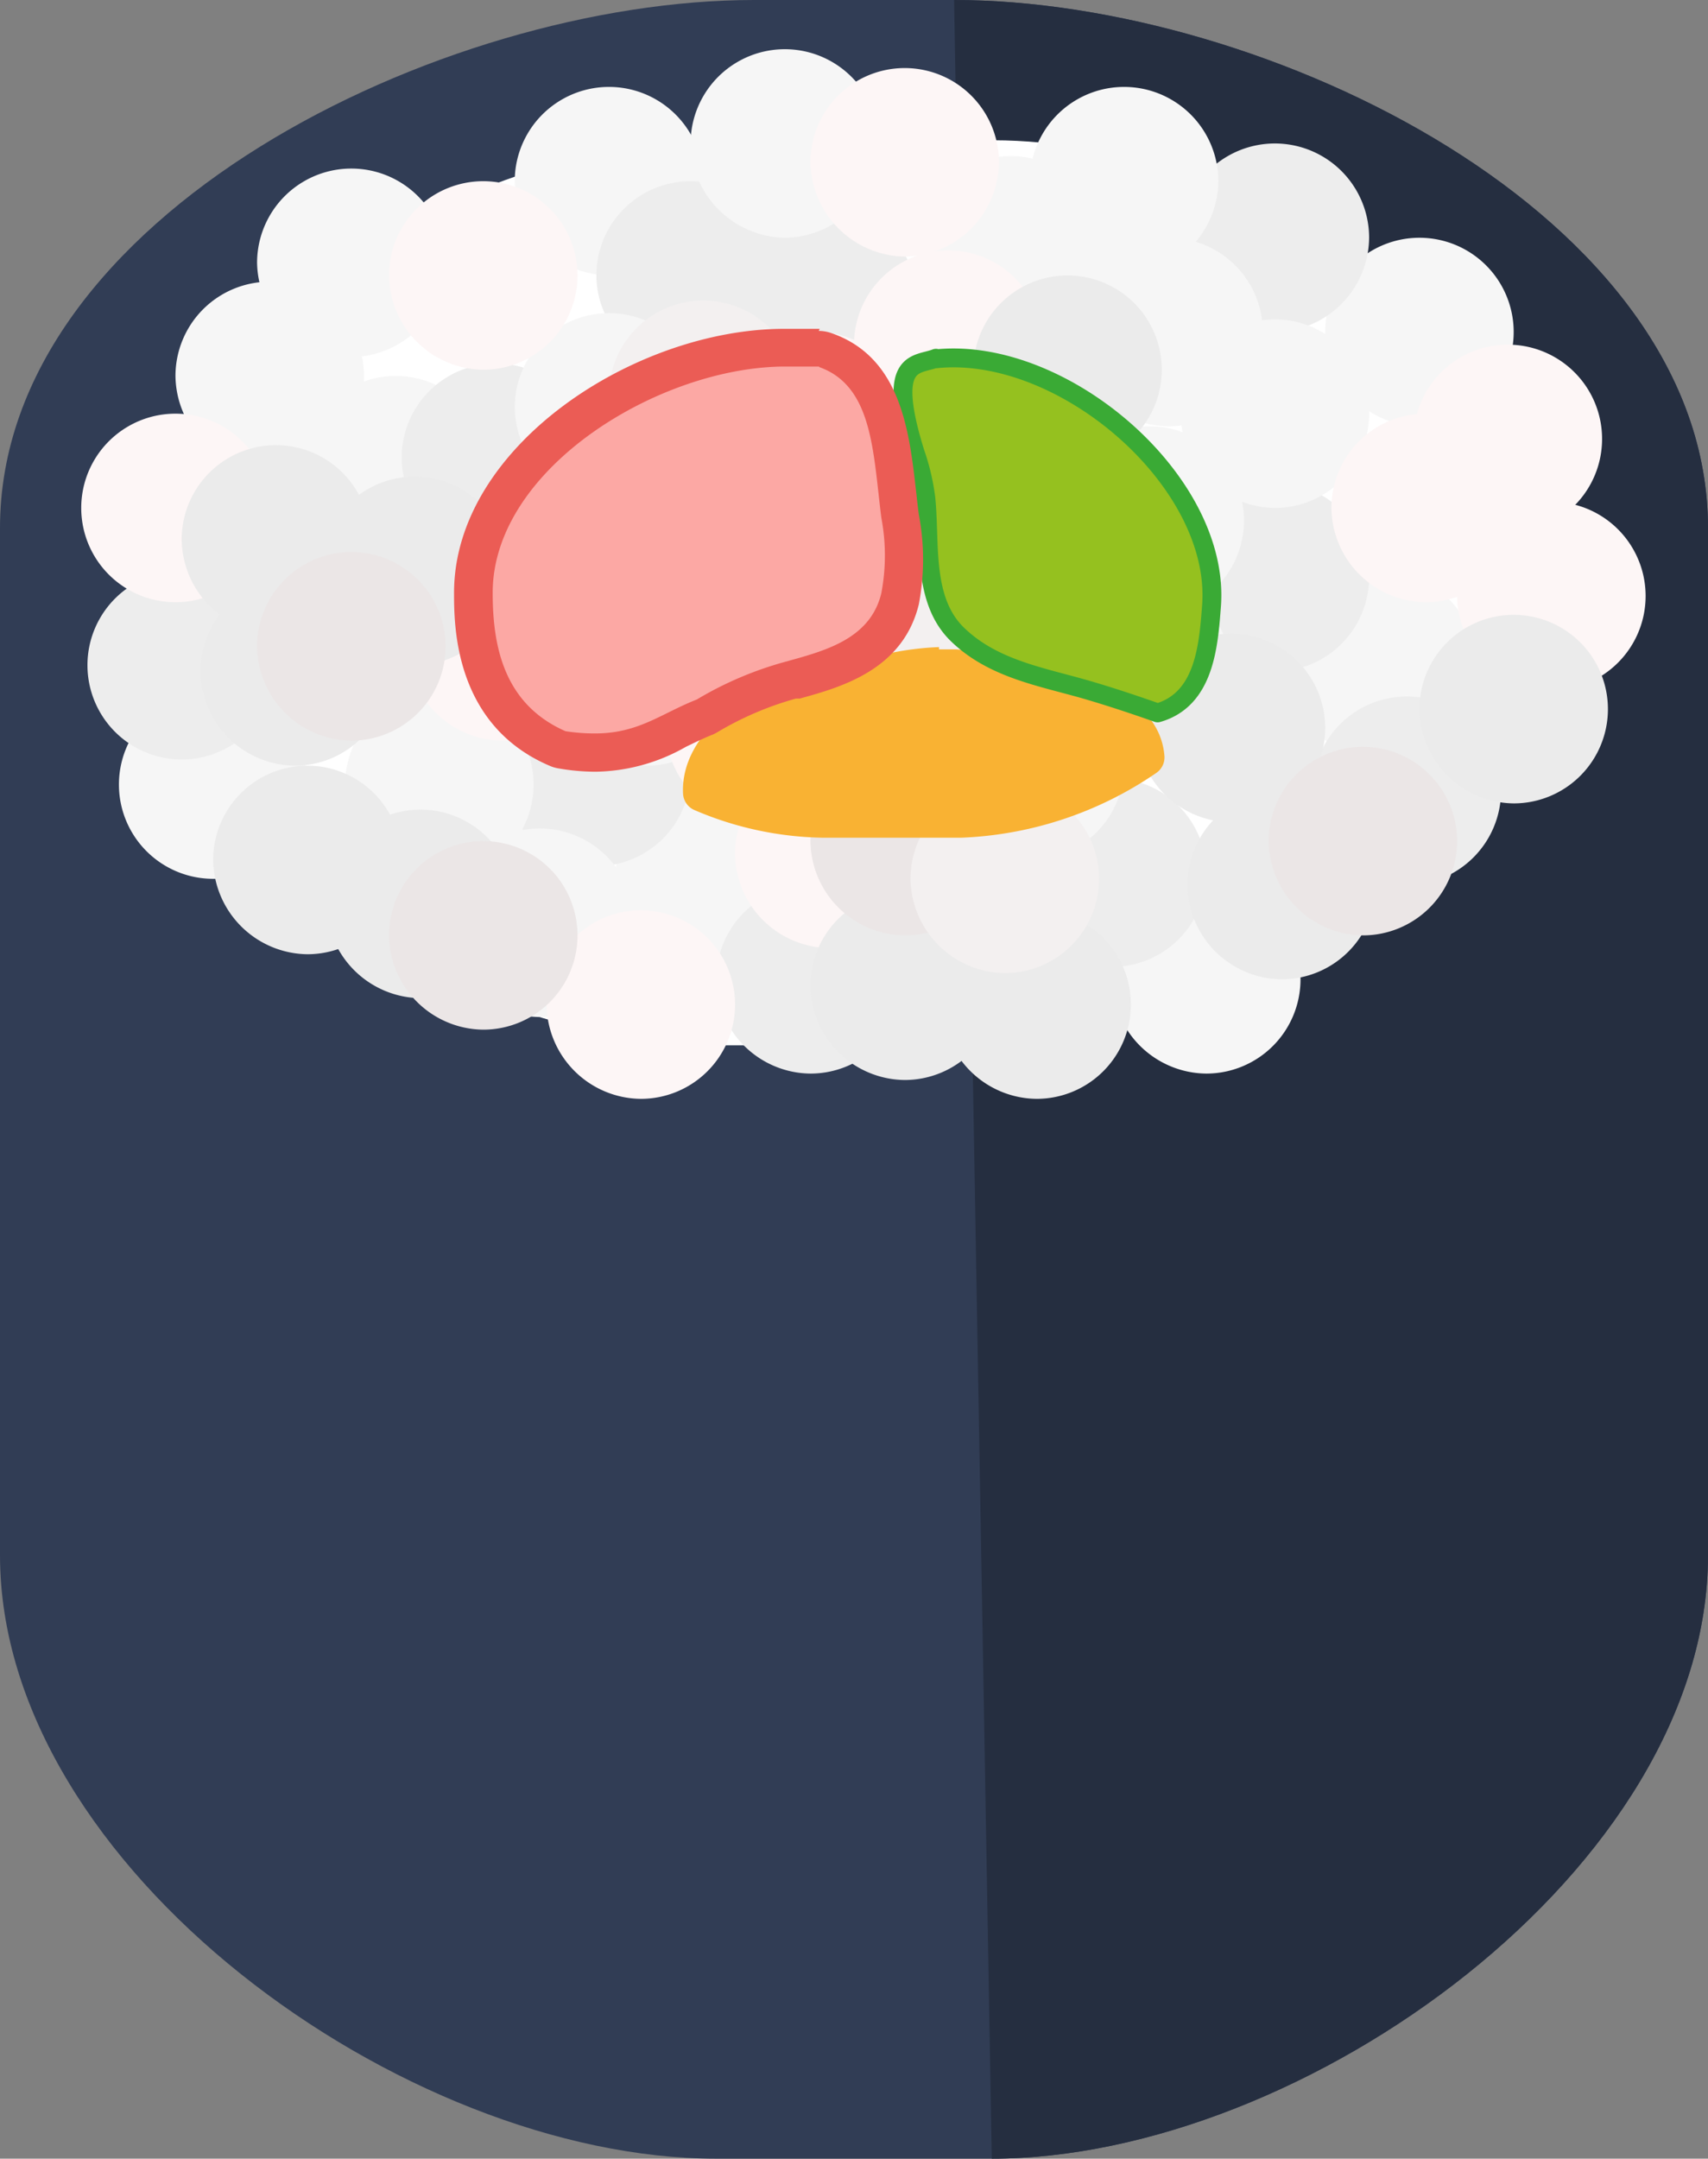 <svg xmlns="http://www.w3.org/2000/svg" viewBox="0 0 90.62 114.49"><rect x="0" y="0" width="90.62" height="114.49" fill="#808080" stroke="none"/><defs><style>.cls-1{fill:#313d55;}.cls-2{fill:#252e40;}.cls-3{fill:#fff;}.cls-4{fill:#f6f6f6;}.cls-5{fill:#ededed;}.cls-6{fill:#fdf6f6;}.cls-7{fill:#ebebeb;}.cls-8{fill:#ebe6e6;}.cls-9{fill:#efebeb;}.cls-10{fill:#f3f0f0;}.cls-11{fill:#f9b233;}.cls-12{fill:#95c11f;stroke:#3aaa35;stroke-linecap:round;stroke-linejoin:round;}.cls-13{fill:#fca8a4;}.cls-14{fill:#eb5c55;}</style></defs><title>Asset 6</title><g id="Layer_2" data-name="Layer 2"><g id="Objects"><path class="cls-1" d="M90.62,82.49c0,16.57-21.44,32-38,32H38c-16.57,0-38-15.43-38-32V28C0,11.43,23.43,0,40,0H50.62c16.56,0,40,11.43,40,28Z"/><path class="cls-2" d="M50.62,0c16.56,0,40,11.43,40,28V82.49c0,16.57-21.44,32-38,32"/><path class="cls-3" d="M83.81,31.44c0,13.26-17.8,24-31.11,24H37.92c-13.32,0-31.11-10.74-31.11-24h0c0-13.25,17.79-24,31.11-24H52.7c13.31,0,31.11,10.75,31.11,24Z"/><path class="cls-4" d="M32.31,14.61a5.06,5.06,0,0,0,5-5,5,5,0,1,0-10,0,5.08,5.08,0,0,0,5,5Z"/><path class="cls-4" d="M64,56.94a5,5,0,1,0-5-5,5.05,5.05,0,0,0,5,5Z"/><path class="cls-4" d="M11.31,46.61a5,5,0,0,0,0-10,5,5,0,0,0,0,10Z"/><path class="cls-4" d="M75.31,22.61a5,5,0,1,0-5-5,5.06,5.06,0,0,0,5,5Z"/><path class="cls-4" d="M21,29.94a5,5,0,1,0-5-5,5.05,5.05,0,0,0,5,5Z"/><path class="cls-4" d="M73.31,40.28a5,5,0,1,0-5-5,5.06,5.06,0,0,0,5,5Z"/><path class="cls-4" d="M37.64,51.61a5,5,0,1,0-5-5,5.05,5.05,0,0,0,5,5Z"/><path class="cls-4" d="M53.64,18.28a5.05,5.05,0,0,0,5-5,5,5,0,0,0-10,0,5.09,5.09,0,0,0,5,5Z"/><path class="cls-5" d="M9.64,40.28a5,5,0,0,0,0-10,5,5,0,0,0,0,10Z"/><path class="cls-5" d="M43,56.94a5,5,0,1,0-5-5,5.05,5.05,0,0,0,5,5Z"/><path class="cls-5" d="M74.64,46.94a5,5,0,1,0-5-5,5.05,5.05,0,0,0,5,5Z"/><path class="cls-5" d="M67.64,17.61a5.05,5.05,0,0,0,5-5,5,5,0,0,0-10,0,5.09,5.09,0,0,0,5,5Z"/><path class="cls-5" d="M43.64,20.94a5,5,0,1,0-5-5,5.05,5.05,0,0,0,5,5Z"/><path class="cls-5" d="M67.64,35.61a5,5,0,1,0-5-5,5.05,5.05,0,0,0,5,5Z"/><path class="cls-5" d="M36.64,19.61a5,5,0,1,0-5-5,5.05,5.05,0,0,0,5,5Z"/><path class="cls-5" d="M31.64,45.94a5,5,0,1,0-5-5,5.05,5.05,0,0,0,5,5Z"/><path class="cls-5" d="M59,51.28a5,5,0,1,0-5-5,5.05,5.05,0,0,0,5,5Z"/><path class="cls-5" d="M26.31,29.28a5,5,0,1,0-5-5,5.06,5.06,0,0,0,5,5Z"/><path class="cls-4" d="M18.64,18.94a5.05,5.05,0,0,0,5-5,5,5,0,1,0-10,0,5.09,5.09,0,0,0,5,5Z"/><path class="cls-4" d="M61,32.61a5,5,0,1,0-5-5,5.05,5.05,0,0,0,5,5Z"/><path class="cls-4" d="M54.64,45.61a5,5,0,1,0-5-5,5.05,5.05,0,0,0,5,5Z"/><path class="cls-4" d="M34.31,40.61a5,5,0,1,0-5-5,5.06,5.06,0,0,0,5,5Z"/><path class="cls-4" d="M32.31,26.61a5,5,0,1,0-5-5,5.06,5.06,0,0,0,5,5Z"/><path class="cls-4" d="M41.64,12.61a5.05,5.05,0,0,0,5-5,5,5,0,0,0-10,0,5.09,5.09,0,0,0,5,5Z"/><path class="cls-4" d="M23.31,46.61a5,5,0,1,0-5-5,5.06,5.06,0,0,0,5,5Z"/><path class="cls-4" d="M62,22.61a5,5,0,1,0-5-5,5.05,5.05,0,0,0,5,5Z"/><path class="cls-4" d="M14.31,24.94a5,5,0,1,0-5-5,5.06,5.06,0,0,0,5,5Z"/><path class="cls-4" d="M60.31,40.61a5,5,0,1,0-5-5,5.06,5.06,0,0,0,5,5Z"/><path class="cls-4" d="M28.64,53.94a5,5,0,1,0-5-5,5.05,5.05,0,0,0,5,5Z"/><path class="cls-4" d="M67.64,26.94a5,5,0,1,0-5-5,5.05,5.05,0,0,0,5,5Z"/><path class="cls-4" d="M31,34.28a5,5,0,1,0-5-5,5.05,5.05,0,0,0,5,5Z"/><path class="cls-4" d="M38.64,31.61a5,5,0,1,0-5-5,5.05,5.05,0,0,0,5,5Z"/><path class="cls-4" d="M59.64,14.61a5.05,5.05,0,0,0,5-5,5,5,0,0,0-10,0,5.09,5.09,0,0,0,5,5Z"/><path class="cls-6" d="M75.64,31.94a5,5,0,1,0-5-5,5.05,5.05,0,0,0,5,5Z"/><path class="cls-6" d="M26.64,39.28a5,5,0,1,0-5-5,5.05,5.05,0,0,0,5,5Z"/><path class="cls-6" d="M25.64,19.61a5,5,0,1,0-5-5,5.05,5.05,0,0,0,5,5Z"/><path class="cls-6" d="M48,13.61a5.05,5.05,0,0,0,5-5,5,5,0,0,0-10,0,5.09,5.09,0,0,0,5,5Z"/><path class="cls-6" d="M34,58.28a5,5,0,1,0-5-5,5.05,5.05,0,0,0,5,5Z"/><path class="cls-6" d="M9.31,31.94a5,5,0,0,0,0-10,5,5,0,0,0,0,10Z"/><path class="cls-6" d="M80,28.28a5,5,0,1,0-5-5,5.05,5.05,0,0,0,5,5Z"/><path class="cls-6" d="M82.31,36.61a5,5,0,1,0-5-5,5.06,5.06,0,0,0,5,5Z"/><path class="cls-6" d="M43.31,27.61a5,5,0,1,0-5-5,5.06,5.06,0,0,0,5,5Z"/><path class="cls-6" d="M50.31,23.28a5,5,0,1,0-5-5,5.06,5.06,0,0,0,5,5Z"/><path class="cls-6" d="M40.31,43.61a5,5,0,1,0-5-5,5.06,5.06,0,0,0,5,5Z"/><path class="cls-6" d="M44,50.28a5,5,0,1,0-5-5,5.05,5.05,0,0,0,5,5Z"/><path class="cls-7" d="M65.31,43.61a5,5,0,1,0-5-5,5.06,5.06,0,0,0,5,5Z"/><path class="cls-7" d="M14.64,33.61a5,5,0,1,0-5-5,5.05,5.05,0,0,0,5,5Z"/><path class="cls-7" d="M56.64,24.61a5,5,0,1,0-5-5,5.05,5.05,0,0,0,5,5Z"/><path class="cls-7" d="M22.31,52.94a5,5,0,1,0-5-5,5.06,5.06,0,0,0,5,5Z"/><path class="cls-7" d="M68,51.94a5,5,0,1,0-5-5,5.05,5.05,0,0,0,5,5Z"/><path class="cls-7" d="M80.31,42.61a5,5,0,1,0-5-5,5.06,5.06,0,0,0,5,5Z"/><path class="cls-7" d="M48,57.28a5,5,0,1,0-5-5,5.05,5.05,0,0,0,5,5Z"/><path class="cls-7" d="M55,58.28a5,5,0,1,0-5-5,5.05,5.05,0,0,0,5,5Z"/><path class="cls-7" d="M15.64,40.61a5,5,0,1,0-5-5,5.05,5.05,0,0,0,5,5Z"/><path class="cls-7" d="M22,35.28a5,5,0,1,0-5-5,5.05,5.05,0,0,0,5,5Z"/><path class="cls-7" d="M16.31,50.61a5,5,0,1,0-5-5,5.06,5.06,0,0,0,5,5Z"/><path class="cls-8" d="M51.31,29.61a5,5,0,1,0-5-5,5.06,5.06,0,0,0,5,5Z"/><path class="cls-8" d="M18.64,39.28a5,5,0,1,0-5-5,5.05,5.05,0,0,0,5,5Z"/><path class="cls-8" d="M72.31,49.61a5,5,0,1,0-5-5,5.06,5.06,0,0,0,5,5Z"/><path class="cls-8" d="M48,49.61a5,5,0,1,0-5-5,5.05,5.05,0,0,0,5,5Z"/><path class="cls-8" d="M25.64,54.61a5,5,0,1,0-5-5,5.05,5.05,0,0,0,5,5Z"/><path class="cls-9" d="M43.31,34.28a5,5,0,1,0-5-5,5.06,5.06,0,0,0,5,5Z"/><path class="cls-10" d="M49,37.61a5,5,0,1,0-5-5,5.05,5.05,0,0,0,5,5Z"/><path class="cls-10" d="M55.64,36.28a5,5,0,1,0-5-5,5.05,5.05,0,0,0,5,5Z"/><path class="cls-10" d="M46.31,42.61a5,5,0,1,0-5-5,5.06,5.06,0,0,0,5,5Z"/><path class="cls-10" d="M53.31,51.61a5,5,0,1,0-5-5,5.06,5.06,0,0,0,5,5Z"/><path class="cls-10" d="M37.31,25.94a5,5,0,1,0-5-5,5.06,5.06,0,0,0,5,5Z"/><path class="cls-11" d="M43.62,43.92a17.51,17.51,0,0,1-6.57-1.42.52.52,0,0,1-.31-.44c-.07-1.6.9-3.14,2.89-4.58a14,14,0,0,1,3.46-1.17c.79-.16,1.56-.39,2.3-.61a15.28,15.28,0,0,1,4.44-.85c.28,0,.57,0,.87,0a34.87,34.87,0,0,1,4.36.71,12.8,12.8,0,0,0,1.38.48l.67.17.31.08c2.46.95,3.74,2.23,3.86,3.82a.5.5,0,0,1-.22.45A19.06,19.06,0,0,1,51,43.92Z"/><path class="cls-11" d="M49.82,35.35a7.86,7.86,0,0,1,.83,0,33.27,33.27,0,0,1,4.29.7,10.48,10.48,0,0,0,1.37.47l1,.25c1.87.73,3.36,1.8,3.48,3.38A18.47,18.47,0,0,1,51,43.42H43.62A17.09,17.09,0,0,1,37.24,42c-.07-1.59,1.09-3,2.68-4.15a14.77,14.77,0,0,1,3.27-1.08c2.3-.48,4.3-1.45,6.63-1.45m0-1a15.64,15.64,0,0,0-4.57.87c-.74.22-1.5.44-2.26.6A15,15,0,0,0,39.49,37l-.15.09c-2.14,1.55-3.18,3.23-3.1,5a1,1,0,0,0,.62.88,17.93,17.93,0,0,0,6.76,1.46H51A19.62,19.62,0,0,0,61.34,41a1,1,0,0,0,.44-.91c-.14-1.79-1.52-3.22-4.12-4.23l-.12,0-.31-.08-.66-.17a11.72,11.72,0,0,1-1.25-.44l-.15,0a34.86,34.86,0,0,0-4.42-.73c-.31,0-.62,0-.93,0Z"/><path class="cls-12" d="M49.66,19c-1,.4-2.68-.05-1.11,5a11.86,11.86,0,0,1,.57,2.4c.25,2.37-.21,5.42,1.68,7.25s4.45,2.24,6.84,2.93c1.27.37,2.53.79,3.78,1.23,2.49-.71,2.7-3.56,2.86-5.7.48-6.6-7.9-13.78-14.62-13.08"/><path class="cls-13" d="M31.58,39.93a9.66,9.66,0,0,1-1.8-.17,1,1,0,0,1-.23-.06c-4.46-2-4.46-6.7-4.46-8.26,0-7,9.09-13,16.53-13h1.82a1.13,1.13,0,0,1,.32.05c3.12,1.07,3.49,4.35,3.84,7.53,0,.43.1.86.16,1.29a11.84,11.84,0,0,1,0,4.4C47,34.68,44.2,35.46,42.14,36l-.2.05A17.59,17.59,0,0,0,37.5,38l-.16.07c-.5.2-1,.43-1.42.66a9.13,9.13,0,0,1-4.34,1.21Z"/><path class="cls-14" d="M43.44,19.46c2.87,1,2.88,4.51,3.32,8a10.71,10.71,0,0,1,0,4c-.59,2.46-3.05,3.07-5.1,3.64a18.72,18.72,0,0,0-4.69,2c-1.89.74-3.08,1.8-5.4,1.8A10.06,10.06,0,0,1,30,38.78c-3.3-1.45-3.86-4.57-3.86-7.34,0-6.61,8.88-12,15.53-12h1.82m0-2H41.62c-7.94,0-17.53,6.24-17.53,14,0,1.72,0,7,5.06,9.17a1.88,1.88,0,0,0,.46.14,11.54,11.54,0,0,0,2,.18,9.94,9.94,0,0,0,4.78-1.32c.46-.22.88-.43,1.35-.62a1.77,1.77,0,0,0,.31-.15,17,17,0,0,1,4.18-1.79l.2,0c2.18-.6,5.47-1.51,6.32-5a12.71,12.71,0,0,0,0-4.76c-.06-.42-.1-.85-.15-1.27-.36-3.16-.8-7.09-4.51-8.36a2.06,2.06,0,0,0-.65-.11Z"/></g></g></svg> 